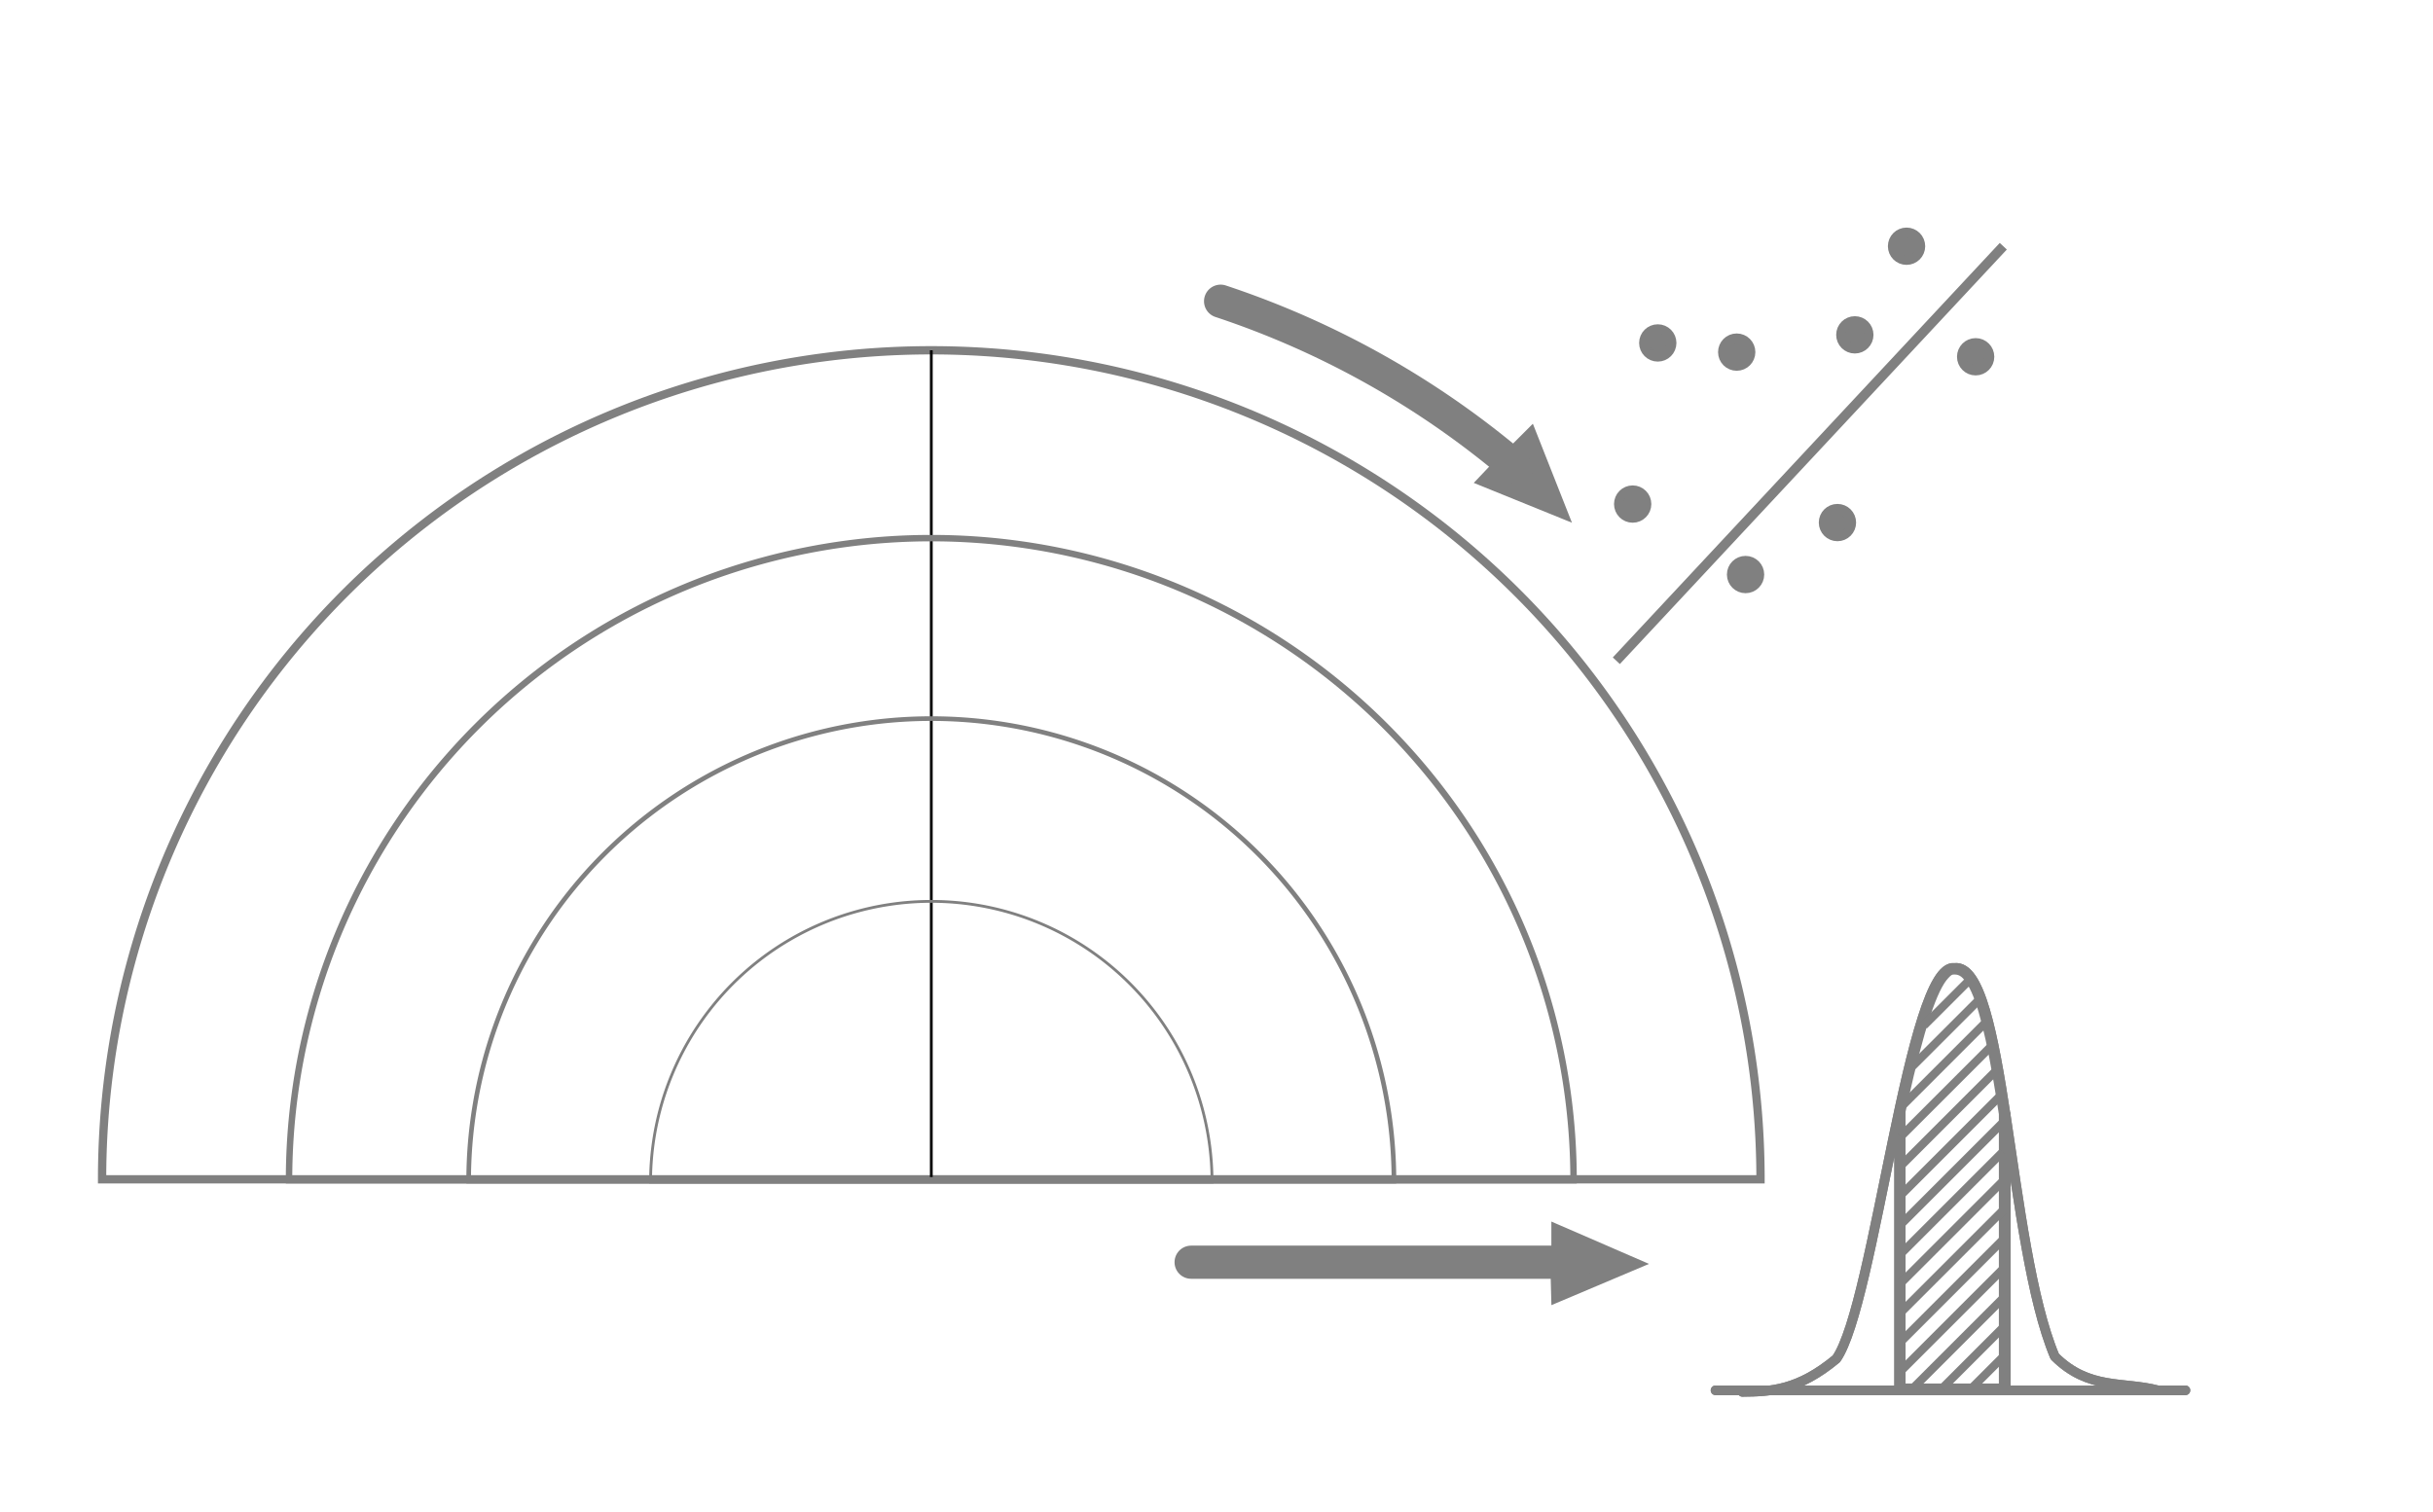 <?xml version="1.0" encoding="UTF-8" standalone="no"?>
<!-- Created with Inkscape (http://www.inkscape.org/) -->

<svg
   xmlns:dc="http://purl.org/dc/elements/1.1/"
   xmlns:cc="http://creativecommons.org/ns#"
   xmlns:rdf="http://www.w3.org/1999/02/22-rdf-syntax-ns#"
   xmlns:svg="http://www.w3.org/2000/svg"
   xmlns="http://www.w3.org/2000/svg"
   xmlns:sodipodi="http://sodipodi.sourceforge.net/DTD/sodipodi-0.dtd"
   xmlns:inkscape="http://www.inkscape.org/namespaces/inkscape"
   width="248.42mm"
   height="154.432mm"
   viewBox="0 0 880.228 547.201"
   id="svg4203"
   version="1.1"
   inkscape:version="0.91 r13725"
   sodipodi:docname="mutualinfo-up.svg">
  <sodipodi:namedview
     id="base"
     pagecolor="#ffffff"
     bordercolor="#666666"
     borderopacity="1.0"
     inkscape:pageopacity="0.0"
     inkscape:pageshadow="2"
     inkscape:zoom="0.8510764"
     inkscape:cx="342.13251"
     inkscape:cy="282.37207"
     inkscape:document-units="px"
     inkscape:current-layer="layer1"
     showgrid="true"
     inkscape:window-width="1600"
     inkscape:window-height="909"
     inkscape:window-x="70"
     inkscape:window-y="0"
     inkscape:window-maximized="0"
     fit-margin-top="10"
     fit-margin-left="10"
     fit-margin-right="10"
     fit-margin-bottom="10">
    <inkscape:grid
       id="grid4766"
       type="xygrid"
       visible="false"
       originx="566.933"
       originy="140.444" />
  </sodipodi:namedview>
  <defs
     id="defs4205">
    <marker
       inkscape:stockid="Arrow1Mstart"
       orient="auto"
       refY="0"
       refX="0"
       id="Arrow1Mstart"
       style="overflow:visible"
       inkscape:isstock="true">
      <path
         id="path4449"
         d="M 0,0 5,-5 -12.5,0 5,5 0,0 Z"
         style="fill:#808080;fill-opacity:1;fill-rule:evenodd;stroke:#808080;stroke-width:1pt;stroke-opacity:1"
         transform="matrix(0.4,0,0,0.4,4,0)"
         inkscape:connector-curvature="0" />
    </marker>
    <marker
       inkscape:stockid="TriangleInL"
       orient="auto"
       refY="0"
       refX="0"
       id="TriangleInL"
       style="overflow:visible"
       inkscape:isstock="true">
      <path
         id="path4576"
         d="m 5.77,0 -8.65,5 0,-10 8.65,5 z"
         style="fill:#808080;fill-opacity:1;fill-rule:evenodd;stroke:#808080;stroke-width:1pt;stroke-opacity:1"
         transform="scale(-0.8,-0.8)"
         inkscape:connector-curvature="0" />
    </marker>
    <marker
       inkscape:stockid="Arrow2Mstart"
       orient="auto"
       refY="0"
       refX="0"
       id="Arrow2Mstart"
       style="overflow:visible"
       inkscape:isstock="true">
      <path
         id="path4467"
         style="fill:#808080;fill-opacity:1;fill-rule:evenodd;stroke:#808080;stroke-width:0.625;stroke-linejoin:round;stroke-opacity:1"
         d="M 8.719,4.034 -2.207,0.016 8.719,-4.002 c -1.745,2.372 -1.735,5.617 -6e-7,8.035 z"
         transform="scale(0.6,0.6)"
         inkscape:connector-curvature="0" />
    </marker>
    <marker
       inkscape:stockid="Arrow1Sstart"
       orient="auto"
       refY="0"
       refX="0"
       id="Arrow1Sstart"
       style="overflow:visible"
       inkscape:isstock="true">
      <path
         id="path4455"
         d="M 0,0 5,-5 -12.5,0 5,5 0,0 Z"
         style="fill:#808080;fill-opacity:1;fill-rule:evenodd;stroke:#808080;stroke-width:1pt;stroke-opacity:1"
         transform="matrix(0.2,0,0,0.2,1.2,0)"
         inkscape:connector-curvature="0" />
    </marker>
    <marker
       inkscape:stockid="Arrow2Lstart"
       orient="auto"
       refY="0"
       refX="0"
       id="marker4701"
       style="overflow:visible"
       inkscape:isstock="true">
      <path
         id="path4461"
         style="fill:#808080;fill-opacity:1;fill-rule:evenodd;stroke:#808080;stroke-width:0.625;stroke-linejoin:round;stroke-opacity:1"
         d="M 8.719,4.034 -2.207,0.016 8.719,-4.002 c -1.745,2.372 -1.735,5.617 -6e-7,8.035 z"
         transform="matrix(1.1,0,0,1.1,1.1,0)"
         inkscape:connector-curvature="0" />
    </marker>
    <marker
       inkscape:stockid="Arrow1Lstart"
       orient="auto"
       refY="0"
       refX="0"
       id="Arrow1Lstart"
       style="overflow:visible"
       inkscape:isstock="true">
      <path
         id="path4443"
         d="M 0,0 5,-5 -12.5,0 5,5 0,0 Z"
         style="fill:#808080;fill-opacity:1;fill-rule:evenodd;stroke:#808080;stroke-width:1pt;stroke-opacity:1"
         transform="matrix(0.8,0,0,0.8,10,0)"
         inkscape:connector-curvature="0" />
    </marker>
    <marker
       inkscape:stockid="Arrow2Lend"
       orient="auto"
       refY="0"
       refX="0"
       id="Arrow2Lend"
       style="overflow:visible"
       inkscape:isstock="true">
      <path
         id="path4235"
         style="fill:#000000;fill-opacity:1;fill-rule:evenodd;stroke:#000000;stroke-width:0.625;stroke-linejoin:round;stroke-opacity:1"
         d="M 8.719,4.034 -2.207,0.016 8.719,-4.002 c -1.745,2.372 -1.735,5.617 -6e-7,8.035 z"
         transform="matrix(-1.1,0,0,-1.1,-1.1,0)"
         inkscape:connector-curvature="0" />
    </marker>
    <marker
       inkscape:stockid="Arrow1Lend"
       orient="auto"
       refY="0"
       refX="0"
       id="marker4601"
       style="overflow:visible"
       inkscape:isstock="true">
      <path
         id="path4603"
         d="M 0,0 5,-5 -12.5,0 5,5 0,0 Z"
         style="fill:#000000;fill-opacity:1;fill-rule:evenodd;stroke:#000000;stroke-width:1pt;stroke-opacity:1"
         transform="matrix(-0.8,0,0,-0.8,-10,0)"
         inkscape:connector-curvature="0" />
    </marker>
    <marker
       inkscape:stockid="Arrow1Lend"
       orient="auto"
       refY="0"
       refX="0"
       id="Arrow1Lend"
       style="overflow:visible"
       inkscape:isstock="true">
      <path
         id="path4217"
         d="M 0,0 5,-5 -12.5,0 5,5 0,0 Z"
         style="fill:#000000;fill-opacity:1;fill-rule:evenodd;stroke:#000000;stroke-width:1pt;stroke-opacity:1"
         transform="matrix(-0.8,0,0,-0.8,-10,0)"
         inkscape:connector-curvature="0" />
    </marker>
    <marker
       inkscape:stockid="Arrow2Lstart"
       orient="auto"
       refY="0"
       refX="0"
       id="Arrow2Lstart"
       style="overflow:visible"
       inkscape:isstock="true">
      <path
         id="path4232"
         style="fill:#000000;fill-opacity:1;fill-rule:evenodd;stroke:#000000;stroke-width:0.625;stroke-linejoin:round;stroke-opacity:1"
         d="M 8.719,4.034 -2.207,0.016 8.719,-4.002 c -1.745,2.372 -1.735,5.617 -6e-7,8.035 z"
         transform="matrix(1.1,0,0,1.1,1.1,0)"
         inkscape:connector-curvature="0" />
    </marker>
  </defs>
  <g
     transform="translate(566.933,-645.605)"
     id="layer1"
     inkscape:groupmode="layer"
     inkscape:label="Layer 1">
    <path
       sodipodi:nodetypes="cccccccc"
       inkscape:connector-curvature="0"
       id="path6448"
       d="M 0.887,833.86 -12.548,799.835 l -6.805,6.805 4.906,4.208 c -1.629,1.745 -5.7,5.584 -7.328,7.328 l -4.731,-4.731 -6.369,6.718 z"
       style="fill:#808080;fill-opacity:1;fill-rule:evenodd;stroke:#808080;stroke-width:1px;stroke-linecap:butt;stroke-linejoin:miter;stroke-opacity:1" />
    <path
       style="opacity:1;fill:none;fill-opacity:1;stroke:#808080;stroke-width:3;stroke-linecap:round;stroke-linejoin:miter;stroke-miterlimit:4;stroke-dasharray:none;stroke-dashoffset:0;stroke-opacity:1"
       id="path4407"
       sodipodi:type="arc"
       sodipodi:cx="-230"
       sodipodi:cy="-1072.3616"
       sodipodi:rx="300"
       sodipodi:ry="300"
       sodipodi:start="0"
       sodipodi:end="3.1415927"
       d="m 70,-1072.362 a 300,300 0 0 1 -150,259.808 300,300 0 0 1 -300,-10e-6 A 300,300 0 0 1 -530,-1072.362 l 300,0 z"
       transform="scale(1,-1)" />
    <path
       style="opacity:1;fill:none;fill-opacity:1;stroke:#808080;stroke-width:12;stroke-linecap:round;stroke-linejoin:miter;stroke-miterlimit:4;stroke-dasharray:none;stroke-dashoffset:0;stroke-opacity:1"
       id="path4437"
       sodipodi:type="arc"
       sodipodi:cx="-226"
       sodipodi:cy="1058.3622"
       sodipodi:rx="320"
       sodipodi:ry="320"
       sodipodi:start="5.0324029"
       sodipodi:end="5.4182758"
       d="m -125.334,754.608 a 320,320 0 0 1 106.921,60.222"
       sodipodi:open="true" />
    <g
       id="g4714"
       transform="translate(-60,0)">
      <path
         style="fill:#808080;fill-opacity:1;fill-rule:evenodd;stroke:#808080;stroke-width:1px;stroke-linecap:butt;stroke-linejoin:miter;stroke-opacity:1"
         d="m 88.388,1102.969 -33.559,-14.559 0,9.624 5.023,-0.493 c 0.082,2.385 -0.082,7.979 0,10.364 l -5.269,0 0.247,9.253 z"
         id="path6448-2"
         inkscape:connector-curvature="0"
         sodipodi:nodetypes="cccccccc" />
      <path
         inkscape:connector-curvature="0"
         id="path4712"
         d="m -76,1102.362 140,0"
         style="fill:none;fill-rule:evenodd;stroke:#808080;stroke-width:12;stroke-linecap:round;stroke-linejoin:miter;stroke-miterlimit:4;stroke-dasharray:none;stroke-opacity:1" />
    </g>
    <path
       style="fill:none;fill-rule:evenodd;stroke:#000000;stroke-width:1px;stroke-linecap:butt;stroke-linejoin:miter;stroke-opacity:1"
       d="m -230,1072.362 0,-300"
       id="path4718"
       inkscape:connector-curvature="0" />
    <path
       transform="scale(1,-1)"
       d="m -62.622,-1073.025 a 167.378,167.378 0 0 1 -83.689,144.953 167.378,167.378 0 0 1 -167.378,0 167.378,167.378 0 0 1 -83.689,-144.953 l 167.378,0 z"
       sodipodi:end="3.1415927"
       sodipodi:start="0"
       sodipodi:ry="167.37779"
       sodipodi:rx="167.37779"
       sodipodi:cy="-1073.0247"
       sodipodi:cx="-230"
       sodipodi:type="arc"
       id="path4720"
       style="opacity:1;fill:none;fill-opacity:1;stroke:#808080;stroke-width:1.674;stroke-linecap:round;stroke-linejoin:miter;stroke-miterlimit:4;stroke-dasharray:none;stroke-dashoffset:0;stroke-opacity:1" />
    <path
       style="opacity:1;fill:none;fill-opacity:1;stroke:#808080;stroke-width:2.324;stroke-linecap:round;stroke-linejoin:miter;stroke-miterlimit:4;stroke-dasharray:none;stroke-dashoffset:0;stroke-opacity:1"
       id="path4722"
       sodipodi:type="arc"
       sodipodi:cx="-230"
       sodipodi:cy="-1072.6997"
       sodipodi:rx="232.36435"
       sodipodi:ry="232.36435"
       sodipodi:start="0"
       sodipodi:end="3.1415927"
       d="m 2.364,-1072.7 a 232.364,232.364 0 0 1 -116.182,201.233 232.364,232.364 0 0 1 -232.364,0 232.364,232.364 0 0 1 -116.182,-201.233 l 232.364,0 z"
       transform="scale(1,-1)" />
    <path
       style="opacity:1;fill:none;fill-opacity:1;stroke:#808080;stroke-width:1.016;stroke-linecap:round;stroke-linejoin:miter;stroke-miterlimit:4;stroke-dasharray:none;stroke-dashoffset:0;stroke-opacity:1"
       id="path4724"
       sodipodi:type="arc"
       sodipodi:cx="-230"
       sodipodi:cy="-1073.3538"
       sodipodi:rx="101.56863"
       sodipodi:ry="101.56863"
       sodipodi:start="0"
       sodipodi:end="3.1415927"
       d="m -128.431,-1073.354 a 101.569,101.569 0 0 1 -50.784,87.961 101.569,101.569 0 0 1 -101.569,0 101.569,101.569 0 0 1 -50.784,-87.961 l 101.569,0 z"
       transform="scale(1,-1)" />
    <g
       id="g4782"
       transform="translate(-40,-8)">
      <path
         id="path7516"
         style="fill:none;fill-rule:evenodd;stroke:#808080;stroke-width:3.5;stroke-linecap:round;stroke-linejoin:round;stroke-miterlimit:4;stroke-dasharray:none;stroke-opacity:1"
         d="m 198.728,1056.723 0,100 m -38.576,-100.285 0,100 m -66.424,0.285 170,0 m -160.285,0.57 c 10.378,-0.091 20.285,-0.57 33.988,-11.965 13.86,-19.715 26.296,-143.604 42.721,-141.453 18.576,-2.151 19.201,99.966 36.296,140.599 12.279,12.25 24.853,8.994 37.279,12.25"
         inkscape:connector-curvature="0" />
      <path
         d="m 198.728,1056.723 0,100 m -38.576,-100.285 0,100 m -66.424,0.285 170,0 m -160.285,0.57 c 10.378,-0.091 20.285,-0.57 33.988,-11.965 13.86,-19.715 26.296,-143.604 42.721,-141.453 18.576,-2.151 19.201,99.966 36.296,140.599 12.279,12.25 24.853,8.994 37.279,12.25"
         style="fill:none;fill-rule:evenodd;stroke:#808080;stroke-width:3.5;stroke-linecap:round;stroke-linejoin:round;stroke-miterlimit:4;stroke-dasharray:none;stroke-opacity:1"
         id="path7533"
         inkscape:connector-curvature="0" />
      <g
         transform="translate(58.728,139.361)"
         style="stroke:#808080"
         id="g7894">
        <path
           style="fill:none;fill-opacity:1;stroke:#808080;stroke-width:0.997;stroke-linecap:round;stroke-linejoin:round;stroke-miterlimit:4;stroke-dasharray:none;stroke-opacity:1"
           d="m 103.244,140.363 0,-49.43 0.871,-3.915 c 5.796,-26.06 10.541,-40.435 14.809,-44.863 1.157,-1.201 1.449,-1.358 2.515,-1.358 2.089,0 3.459,1.065 5.289,4.113 3.558,5.927 6.857,19.074 10.422,41.54 l 0.851,5.361 0,48.991 0,48.991 -17.378,0 -17.378,0 0,-49.43 z"
           id="path7535"
           inkscape:connector-curvature="0"
           transform="translate(0,825.591)" />
        <path
           d="m 126.131,44.027 -14.69,14.69 m -4.066,14.672 22.133,-22.133 m 2.418,8.188 -27.88,27.88 m -0.802,11.409 30.584,-30.584 m 1.69,8.916 -32.274,32.274 m 0,10.607 33.845,-33.845 m 0.911,9.695 -34.756,34.756 m 0,10.607 34.756,-34.756 m 0,10.607 -34.756,34.756 m 0,10.607 34.756,-34.756 m 0,10.607 -34.756,34.756 m 0,10.607 34.756,-34.756 m 0,10.607 -30.356,30.356 m 10.607,0 19.75,-19.75 m 0,10.607 -9.143,9.143"
           style="fill:none;stroke:#808080;stroke-width:3;stroke-linecap:square;stroke-miterlimit:4;stroke-dasharray:none"
           transform="translate(0,825.591)"
           id="path7897"
           inkscape:connector-curvature="0" />
      </g>
    </g>
    <path
       style="fill:#808080;fill-rule:evenodd;stroke:#808080;stroke-width:3.5;stroke-linecap:butt;stroke-linejoin:miter;stroke-miterlimit:4;stroke-dasharray:none;stroke-opacity:1"
       d="m 17.831,884.707 140,-150"
       id="path6834"
       inkscape:connector-curvature="0" />
    <circle
       style="fill:#808080;fill-opacity:1;stroke:#808080;stroke-width:3.5;stroke-miterlimit:4;stroke-dasharray:none;stroke-opacity:1"
       id="path6836"
       cx="32.831"
       cy="769.707"
       r="5" />
    <circle
       style="fill:#808080;fill-opacity:1;stroke:#808080;stroke-width:3.5;stroke-miterlimit:4;stroke-dasharray:none;stroke-opacity:1"
       id="path6836-3"
       cx="23.749"
       cy="828.011"
       r="5" />
    <circle
       style="fill:#808080;fill-opacity:1;stroke:#808080;stroke-width:3.5;stroke-miterlimit:4;stroke-dasharray:none;stroke-opacity:1"
       id="path6836-6"
       cx="61.386"
       cy="773.026"
       r="5" />
    <circle
       style="fill:#808080;fill-opacity:1;stroke:#808080;stroke-width:3.5;stroke-miterlimit:4;stroke-dasharray:none;stroke-opacity:1"
       id="path6836-7"
       cx="104.123"
       cy="766.777"
       r="5" />
    <circle
       style="fill:#808080;fill-opacity:1;stroke:#808080;stroke-width:3.5;stroke-miterlimit:4;stroke-dasharray:none;stroke-opacity:1"
       id="path6836-5"
       cx="122.831"
       cy="734.707"
       r="5" />
    <circle
       style="fill:#808080;fill-opacity:1;stroke:#808080;stroke-width:3.5;stroke-miterlimit:4;stroke-dasharray:none;stroke-opacity:1"
       id="path6836-35"
       cx="147.831"
       cy="774.707"
       r="5" />
    <circle
       style="fill:#808080;fill-opacity:1;stroke:#808080;stroke-width:3.5;stroke-miterlimit:4;stroke-dasharray:none;stroke-opacity:1"
       id="path6836-62"
       cx="97.831"
       cy="834.707"
       r="5" />
    <circle
       style="fill:#808080;fill-opacity:1;stroke:#808080;stroke-width:3.5;stroke-miterlimit:4;stroke-dasharray:none;stroke-opacity:1"
       id="path6836-9"
       cx="64.589"
       cy="853.516"
       r="5" />
  </g>
</svg>
